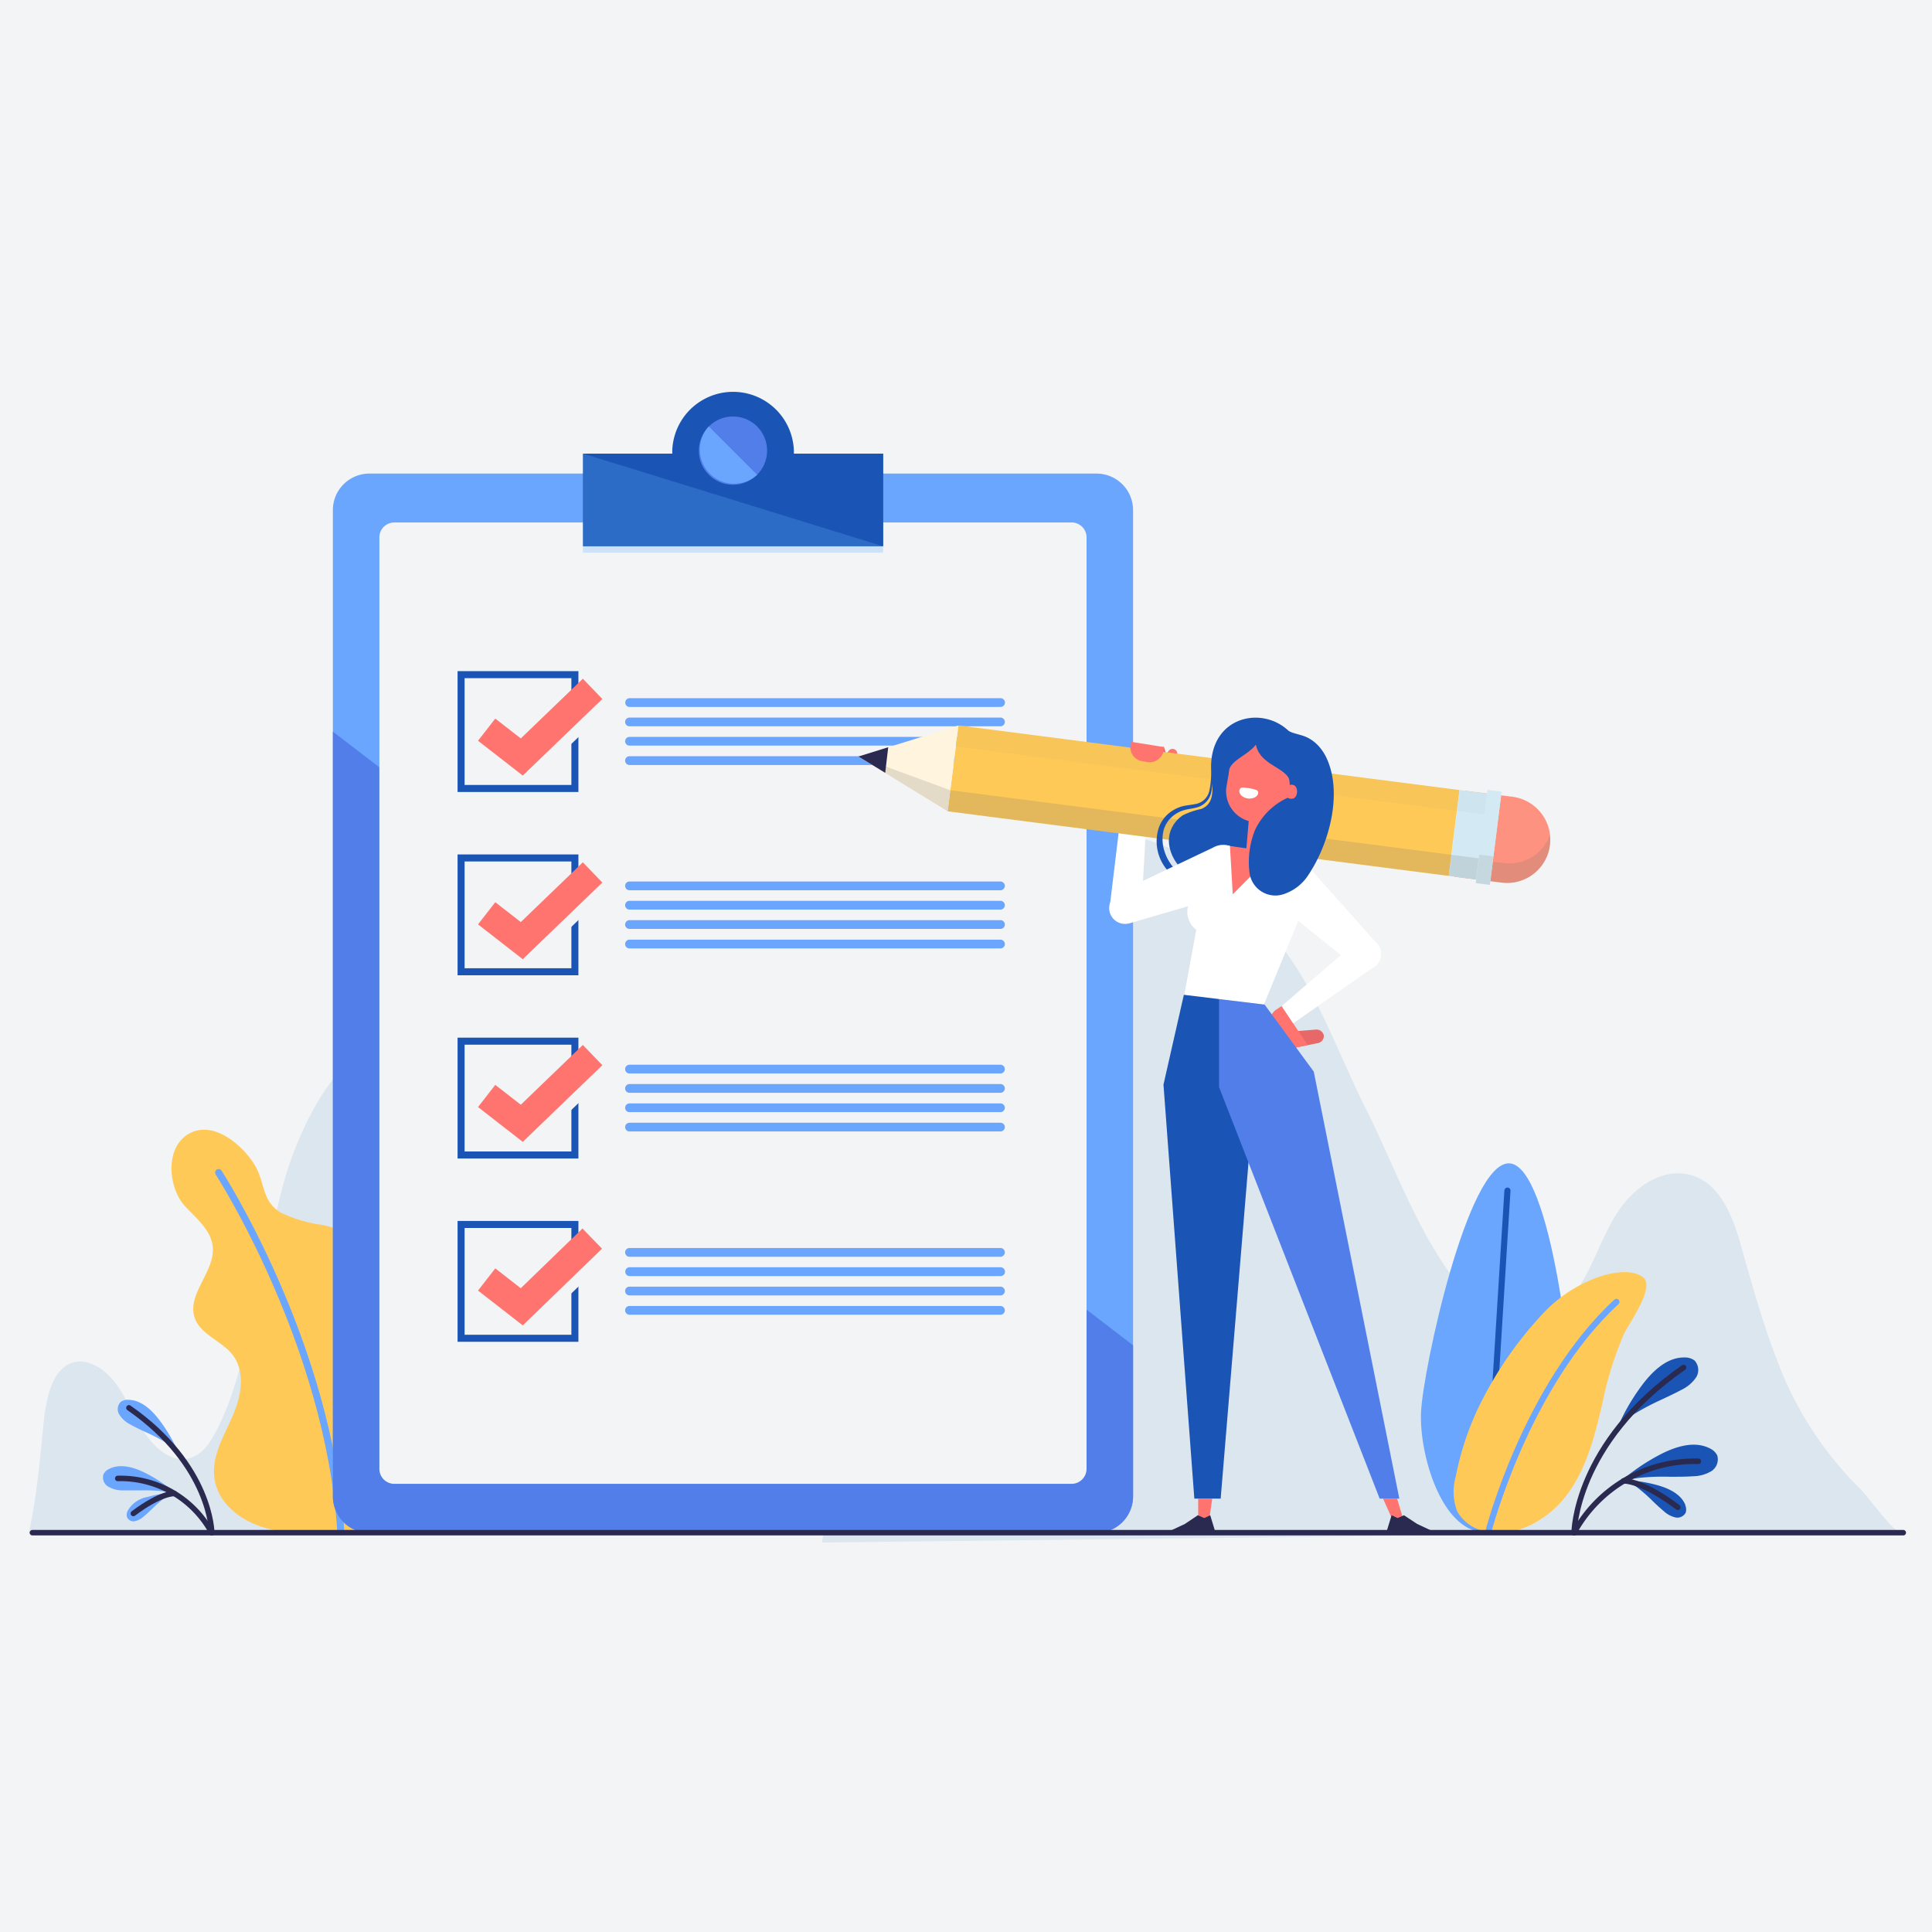<svg id="Layer_1" data-name="Layer 1" xmlns="http://www.w3.org/2000/svg" viewBox="0 0 275 275"><title>vprasalnik</title><g id="BACKGROUND"><rect id="Rectangle_1512" data-name="Rectangle 1512" width="275" height="275" fill="#f3f4f6"/></g><g id="OBJECTS"><g id="Group_11024" data-name="Group 11024"><g id="Group_10996" data-name="Group 10996"><path id="Path_10449" data-name="Path 10449" d="M252.85,193.35c-2-5.18-3.52-10.68-5.17-16.49-1.11-3.92-2.9-8.3-6.77-9.53s-7.83,1.29-10.15,4.49-3.49,7.1-5.48,10.52c-3.59,6.21-10,8.81-15.22,3.35-7.52-7.79-10.9-18.41-15.67-27.92-3.47-6.9-6.36-15-10.72-21.34-6.65-9.7-15.77-18-27.9-18-7.68,1.16-14.45,8-19,16.48s-7.25,18.62-9.53,28.71C123.05,182,120,200.8,117,219.56l153-1.78c-.61,0-4.36-5-5.07-5.7A50.38,50.38,0,0,1,252.85,193.35Z" fill="#dce6ef"/><g id="Group_10994" data-name="Group 10994"><path id="Path_10450" data-name="Path 10450" d="M223.81,202.09c-.3,5.95-6.77,16.35-12.72,16S202,207,202.27,201s6.64-35.71,12.58-35.41S224.11,196.15,223.81,202.09Z" fill="#6aa5fe"/><line id="Line_67" data-name="Line 67" x1="214.57" y1="169.47" x2="211.57" y2="217.66" stroke-width="0.87" stroke="#1a55b5" stroke-linecap="round" stroke-linejoin="round" fill="none"/><path id="Path_10451" data-name="Path 10451" d="M210.2,200.86a41.33,41.33,0,0,0-3,9.35,7.81,7.81,0,0,0,.23,4.94,5.94,5.94,0,0,0,4.43,2.9c4.42.72,8.85-2,11.44-5.64s3.71-8.12,4.74-12.48a49.85,49.85,0,0,1,3.14-10.12c.65-1.37,4.49-6.66,2.68-8-2.49-2-9.67.18-14.28,5.21A53.57,53.57,0,0,0,210.2,200.86Z" fill="#ffc957"/><path id="Path_10452" data-name="Path 10452" d="M211.86,218s5.33-20.77,18.22-32.69" fill="none" stroke="#6aa5fe" stroke-linecap="round" stroke-linejoin="round" stroke-width="0.87"/></g><g id="Group_10995" data-name="Group 10995"><path id="Path_10453" data-name="Path 10453" d="M241.46,196a5.23,5.23,0,0,1-2.09,1.81c-1,.54-2,1-3,1.47a35.58,35.58,0,0,0-3.78,2,13,13,0,0,0-2.32,1.85,29.39,29.39,0,0,1,3.68-6.26c1.88-2.42,3.81-3.65,5.74-3.65h.13a2.24,2.24,0,0,1,1.39.44A2,2,0,0,1,241.46,196Z" fill="#1a55b5"/><path id="Path_10454" data-name="Path 10454" d="M243.62,209.39a5.24,5.24,0,0,1-2.67.74c-1.1.08-2.22.07-3.31.07a33.64,33.64,0,0,0-4.26.15,12.92,12.92,0,0,0-2.89.67,29.54,29.54,0,0,1,6-4.08c2.74-1.38,5-1.67,6.76-.84l.12.06a2.21,2.21,0,0,1,1.06,1A2,2,0,0,1,243.62,209.39Z" fill="#1a55b5"/><path id="Path_10455" data-name="Path 10455" d="M238.53,216a3.59,3.59,0,0,1-1.68-.88c-.58-.48-1.13-1-1.67-1.52a22.13,22.13,0,0,0-2.19-1.92,8.58,8.58,0,0,0-1.76-1,20.29,20.29,0,0,1,4.9.78c2,.6,3.27,1.52,3.76,2.75l0,.08a1.53,1.53,0,0,1,.06,1A1.34,1.34,0,0,1,238.53,216Z" fill="#1a55b5"/><path id="Path_10456" data-name="Path 10456" d="M224.06,218.16s.06-12.71,15.58-23.51" fill="none" stroke="#2a294f" stroke-linecap="round" stroke-linejoin="round" stroke-width="0.78"/><path id="Path_10457" data-name="Path 10457" d="M224.06,218.16A19.55,19.55,0,0,1,241.75,208" fill="none" stroke="#2a294f" stroke-linecap="round" stroke-linejoin="round" stroke-width="0.78"/><path id="Path_10458" data-name="Path 10458" d="M231.09,210.79s2.5-.18,7.73,3.76" fill="none" stroke="#2a294f" stroke-linecap="round" stroke-linejoin="round" stroke-width="0.78"/></g></g><g id="Group_10998" data-name="Group 10998"><path id="Path_10459" data-name="Path 10459" d="M90.66,218.27c-3.59-13.56-7.2-27.13-11.42-40.27-2.38-7.41-5-14.79-8.65-20.72S62.11,147,57.26,147c-7.47,1.44-12.29,8.82-15.45,17-2.08,5.36-3.08,11.85-4.55,17.51-2,7.8-3.08,16.29-7,23.11-2.71,4.78-6.89,3.56-9.71-.73-1.55-2.37-2.64-5.19-4.38-7.35s-4.49-3.57-6.69-2.21-2.95,5-3.26,8.06c-.45,4.61-.85,9-1.59,13.16-.16.91-.34,1.81-.54,2.71H90.66Z" fill="#dce6ef"/><path id="Path_10460" data-name="Path 10460" d="M58.57,199.55c-2.24-2.59-5.08-4.82-6-8.08-.65-2.39-.13-4.91.12-7.37s.17-5.18-1.43-7.07c-1.31-1.56-3.38-2.24-5.37-2.67a19.91,19.91,0,0,1-5.84-1.71c-2.87-1.64-2.3-4.45-3.84-6.9-1.72-2.76-5.75-6.27-9.2-4.44-3.65,1.94-3.07,7.82-.64,10.42,1.61,1.72,3.67,3.37,3.91,5.72.36,3.53-3.69,6.72-2.58,10.09.83,2.49,4,3.34,5.52,5.46s1.22,5,.32,7.46-2.33,4.68-2.89,7.22c-1.15,5.18,2.92,8.76,7.55,9.92,4.26,1.06,13.45.56,13.45.56A17.58,17.58,0,0,0,60.38,211a9.11,9.11,0,0,0,.5-7.92A13.08,13.08,0,0,0,58.57,199.55Z" fill="#ffc957"/><path id="Path_10461" data-name="Path 10461" d="M31.12,166.9S46.8,191.13,48.51,218" fill="none" stroke="#6aa5fe" stroke-linecap="round" stroke-linejoin="round"/><g id="Group_10997" data-name="Group 10997"><path id="Path_10462" data-name="Path 10462" d="M17.15,199.58a1.58,1.58,0,0,1,1-.33h.1c1.46,0,2.92.92,4.34,2.76a22,22,0,0,1,2.79,4.73,9.94,9.94,0,0,0-1.76-1.4,25.79,25.79,0,0,0-2.86-1.48c-.75-.35-1.52-.71-2.24-1.12A3.88,3.88,0,0,1,17,201.37,1.46,1.46,0,0,1,17.15,199.58Z" fill="#6aa5fe"/><path id="Path_10463" data-name="Path 10463" d="M14.74,209.84a1.58,1.58,0,0,1,.8-.75l.09-.05c1.32-.62,3-.41,5.1.64a21.92,21.92,0,0,1,4.54,3.09,9.62,9.62,0,0,0-2.18-.52,26.66,26.66,0,0,0-3.22-.11c-.83,0-1.68,0-2.5,0a4,4,0,0,1-2-.56A1.49,1.49,0,0,1,14.74,209.84Z" fill="#6aa5fe"/><path id="Path_10464" data-name="Path 10464" d="M18.1,216a1.05,1.05,0,0,1,0-.74.14.14,0,0,1,0-.07A4,4,0,0,1,21,213.08a14.89,14.89,0,0,1,3.7-.59,6.77,6.77,0,0,0-1.33.77,19.14,19.14,0,0,0-1.66,1.45c-.4.39-.82.79-1.26,1.15a2.84,2.84,0,0,1-1.27.67A1,1,0,0,1,18.1,216Z" fill="#6aa5fe"/><path id="Path_10465" data-name="Path 10465" d="M30.14,218.16s-.05-9.61-11.79-17.77" fill="none" stroke="#2a294f" stroke-linecap="round" stroke-linejoin="round" stroke-width="0.78"/><path id="Path_10466" data-name="Path 10466" d="M30.14,218.16a14.79,14.79,0,0,0-13.38-7.72" fill="none" stroke="#2a294f" stroke-linecap="round" stroke-linejoin="round" stroke-width="0.78"/><path id="Path_10467" data-name="Path 10467" d="M24.82,212.59s-1.89-.14-5.84,2.84" fill="none" stroke="#2a294f" stroke-linecap="round" stroke-linejoin="round" stroke-width="0.78"/></g></g><g id="Group_11000" data-name="Group 11000"><path id="Path_10468" data-name="Path 10468" d="M156.08,218.16H52.58a5.2,5.2,0,0,1-5.2-5.2h0V72.61a5.2,5.2,0,0,1,5.2-5.2h103.5a5.2,5.2,0,0,1,5.2,5.2V213A5.2,5.2,0,0,1,156.08,218.16Z" fill="#6aa5fe"/><path id="Path_10469" data-name="Path 10469" d="M47.38,104.14V213a5.2,5.2,0,0,0,5.2,5.2h103.5a5.2,5.2,0,0,0,5.2-5.2h0V191.49Z" fill="#527ee9"/><path id="Path_10470" data-name="Path 10470" d="M152.53,211.21H56.12A2.13,2.13,0,0,1,54,209.08V76.49a2.12,2.12,0,0,1,2.12-2.12h96.41a2.12,2.12,0,0,1,2.13,2.12V209.08a2.14,2.14,0,0,1-2.12,2.13Z" fill="#f3f4f6"/><g id="Group_10999" data-name="Group 10999"><path id="Path_10471" data-name="Path 10471" d="M113,64.57c0-.15,0-.29,0-.43a8.66,8.66,0,0,0-17.31,0c0,.14,0,.28,0,.43H83V77.76h42.72V64.57Z" fill="#1a55b5"/><path id="Path_10472" data-name="Path 10472" d="M83,64.57V77.76h42.72Z" fill="#2c6bc6"/><circle id="Ellipse_3235" data-name="Ellipse 3235" cx="104.33" cy="64.14" r="4.86" fill="#527ee9"/><path id="Path_10473" data-name="Path 10473" d="M100.89,60.7a4.87,4.87,0,0,0,6.88,6.88Z" fill="#6aa5fe"/><rect id="Rectangle_1513" data-name="Rectangle 1513" x="82.97" y="77.76" width="42.72" height="0.91" fill="#cde1f9"/></g></g><g id="Group_11021" data-name="Group 11021"><g id="Group_11005" data-name="Group 11005"><rect id="Rectangle_1514" data-name="Rectangle 1514" x="65.63" y="96.03" width="16.2" height="16.2" fill="none" stroke="#1a55b5" stroke-miterlimit="10"/><g id="Group_11003" data-name="Group 11003"><g id="Group_11001" data-name="Group 11001"><path id="Path_10474" data-name="Path 10474" d="M70.37,105l4.95,3.89,10.08-9.7" fill="none" stroke="#f3f4f6" stroke-miterlimit="10" stroke-width="4"/></g><g id="Group_11002" data-name="Group 11002"><path id="Path_10475" data-name="Path 10475" d="M69.27,103.86l5,3.89,10.08-9.7" fill="none" stroke="#ff746f" stroke-miterlimit="10" stroke-width="4"/></g></g><g id="Group_11004" data-name="Group 11004"><path id="Path_10476" data-name="Path 10476" d="M142.4,100.63H89.6A.62.62,0,0,1,89,100h0a.62.62,0,0,1,.62-.62h52.8a.63.63,0,0,1,.63.62h0a.62.62,0,0,1-.62.62Z" fill="#6aa5fe"/><path id="Path_10477" data-name="Path 10477" d="M142.4,103.38H89.6a.62.62,0,0,1-.62-.62h0a.62.62,0,0,1,.62-.62h52.8a.63.63,0,0,1,.63.62h0a.62.62,0,0,1-.62.62Z" fill="#6aa5fe"/><path id="Path_10478" data-name="Path 10478" d="M142.4,106.13H89.6a.62.62,0,0,1-.62-.62h0a.62.62,0,0,1,.62-.62h52.8a.63.63,0,0,1,.63.62h0a.62.62,0,0,1-.62.62Z" fill="#6aa5fe"/><path id="Path_10479" data-name="Path 10479" d="M142.4,108.89H89.6a.63.63,0,0,1-.62-.63h0a.62.62,0,0,1,.62-.62h52.8a.63.63,0,0,1,.63.62h0a.63.63,0,0,1-.62.63Z" fill="#6aa5fe"/></g></g><g id="Group_11010" data-name="Group 11010"><rect id="Rectangle_1515" data-name="Rectangle 1515" x="65.63" y="122.12" width="16.2" height="16.2" fill="none" stroke="#1a55b5" stroke-miterlimit="10"/><g id="Group_11008" data-name="Group 11008"><g id="Group_11006" data-name="Group 11006"><path id="Path_10480" data-name="Path 10480" d="M70.37,131.05l4.95,3.89,10.08-9.71" fill="none" stroke="#f3f4f6" stroke-miterlimit="10" stroke-width="4"/></g><g id="Group_11007" data-name="Group 11007"><path id="Path_10481" data-name="Path 10481" d="M69.27,130l5,3.89,10.08-9.71" fill="none" stroke="#ff746f" stroke-miterlimit="10" stroke-width="4"/></g></g><g id="Group_11009" data-name="Group 11009"><path id="Path_10482" data-name="Path 10482" d="M142.4,126.72H89.6a.63.63,0,0,1-.62-.63h0a.62.62,0,0,1,.62-.62h52.8a.63.63,0,0,1,.63.62h0a.63.63,0,0,1-.62.63Z" fill="#6aa5fe"/><path id="Path_10483" data-name="Path 10483" d="M142.4,129.47H89.6a.62.62,0,0,1-.62-.62h0a.63.63,0,0,1,.62-.63h52.8a.63.63,0,0,1,.63.63h0a.62.62,0,0,1-.62.62Z" fill="#6aa5fe"/><path id="Path_10484" data-name="Path 10484" d="M142.4,132.22H89.6a.62.62,0,0,1-.62-.62h0a.63.63,0,0,1,.62-.63h52.8a.63.63,0,0,1,.63.63h0a.62.62,0,0,1-.62.62Z" fill="#6aa5fe"/><path id="Path_10485" data-name="Path 10485" d="M142.4,135H89.6a.62.62,0,0,1-.62-.62h0a.63.63,0,0,1,.62-.63h52.8a.63.63,0,0,1,.63.63h0a.62.62,0,0,1-.62.62Z" fill="#6aa5fe"/></g></g><g id="Group_11015" data-name="Group 11015"><rect id="Rectangle_1516" data-name="Rectangle 1516" x="65.63" y="148.2" width="16.2" height="16.2" fill="none" stroke="#1a55b5" stroke-miterlimit="10"/><g id="Group_11013" data-name="Group 11013"><g id="Group_11011" data-name="Group 11011"><path id="Path_10486" data-name="Path 10486" d="M70.37,157.14,75.32,161l10.08-9.71" fill="none" stroke="#f3f4f6" stroke-miterlimit="10" stroke-width="4"/></g><g id="Group_11012" data-name="Group 11012"><path id="Path_10487" data-name="Path 10487" d="M69.27,156l5,3.89,10.08-9.71" fill="none" stroke="#ff746f" stroke-miterlimit="10" stroke-width="4"/></g></g><g id="Group_11014" data-name="Group 11014"><path id="Path_10488" data-name="Path 10488" d="M142.4,152.8H89.6a.62.62,0,0,1-.62-.62h0a.63.63,0,0,1,.62-.63h52.8a.63.63,0,0,1,.63.63h0A.63.63,0,0,1,142.4,152.8Z" fill="#6aa5fe"/><path id="Path_10489" data-name="Path 10489" d="M142.4,155.55H89.6a.62.62,0,0,1-.62-.62h0a.63.63,0,0,1,.62-.63h52.8a.63.63,0,0,1,.63.63h0A.63.63,0,0,1,142.4,155.55Z" fill="#6aa5fe"/><path id="Path_10490" data-name="Path 10490" d="M142.4,158.3H89.6a.62.62,0,0,1-.62-.62h0a.62.62,0,0,1,.62-.62h52.8a.62.62,0,0,1,.63.62h0A.63.63,0,0,1,142.4,158.3Z" fill="#6aa5fe"/><path id="Path_10491" data-name="Path 10491" d="M142.4,161.05H89.6a.62.62,0,0,1-.62-.62h0a.62.62,0,0,1,.62-.62h52.8a.63.63,0,0,1,.63.62h0A.63.63,0,0,1,142.4,161.05Z" fill="#6aa5fe"/></g></g><g id="Group_11020" data-name="Group 11020"><rect id="Rectangle_1517" data-name="Rectangle 1517" x="65.63" y="174.29" width="16.2" height="16.2" fill="none" stroke="#1a55b5" stroke-miterlimit="10"/><g id="Group_11018" data-name="Group 11018"><g id="Group_11016" data-name="Group 11016"><path id="Path_10492" data-name="Path 10492" d="M70.37,183.22l4.95,3.89L85.4,177.4" fill="none" stroke="#f3f4f6" stroke-miterlimit="10" stroke-width="4"/></g><g id="Group_11017" data-name="Group 11017"><path id="Path_10493" data-name="Path 10493" d="M69.27,182.12l5,3.89L84.3,176.3" fill="none" stroke="#ff746f" stroke-miterlimit="10" stroke-width="4"/></g></g><g id="Group_11019" data-name="Group 11019"><path id="Path_10494" data-name="Path 10494" d="M142.4,178.89H89.6a.63.63,0,0,1-.62-.63h0a.62.62,0,0,1,.62-.62h52.8a.63.63,0,0,1,.63.62h0A.63.63,0,0,1,142.4,178.89Z" fill="#6aa5fe"/><path id="Path_10495" data-name="Path 10495" d="M142.4,181.64H89.6A.63.63,0,0,1,89,181h0a.62.62,0,0,1,.62-.62h52.8a.63.63,0,0,1,.63.62h0A.63.63,0,0,1,142.4,181.64Z" fill="#6aa5fe"/><path id="Path_10496" data-name="Path 10496" d="M142.4,184.39H89.6a.63.63,0,0,1-.62-.63h0a.62.62,0,0,1,.62-.62h52.8a.63.63,0,0,1,.63.62h0A.63.63,0,0,1,142.4,184.39Z" fill="#6aa5fe"/><path id="Path_10497" data-name="Path 10497" d="M142.4,187.14H89.6a.63.63,0,0,1-.62-.63h0a.62.62,0,0,1,.62-.62h52.8a.63.63,0,0,1,.63.62h0A.63.63,0,0,1,142.4,187.14Z" fill="#6aa5fe"/></g></g></g><g id="Group_11023" data-name="Group 11023"><path id="Path_10498" data-name="Path 10498" d="M165.9,109.93c-.33.26-3.39,2.06-3.39,2.06l-2.16-2.77.64-3.17,4.67.29.81,2.37C166.67,109.27,166.32,109.61,165.9,109.93Z" fill="#fe9280"/><path id="Path_10499" data-name="Path 10499" d="M165.66,106.35l.7,2.07-2.15.86a2,2,0,0,1-2.6-1,2,2,0,0,1-.15-1l.14-1.14Z" fill="#e86767"/><path id="Path_10500" data-name="Path 10500" d="M164.6,109.11l1.87.27,1-1.75a.68.68,0,0,0-.21-.93h0a.68.68,0,0,0-.94.21Z" fill="#ff746f"/><path id="Path_10501" data-name="Path 10501" d="M163.19,116.59l-3.85,1L158,128.7l4.5.18Z" fill="#fff"/><g id="Group_11022" data-name="Group 11022"><path id="Path_10502" data-name="Path 10502" d="M213.74,125.63l-6.72-.84,1.54-12.22,6.72.84a6.17,6.17,0,0,1,5.34,6.88h0a6.15,6.15,0,0,1-6.88,5.34Z" fill="#fe9280"/><path id="Path_10503" data-name="Path 10503" d="M214.09,122.85l-6.72-.85-.35,2.79,6.72.84a6.15,6.15,0,0,0,6.88-5.34,6,6,0,0,0,0-1.41A6.16,6.16,0,0,1,214.09,122.85Z" fill="#777470" opacity="0.2" style="isolation:isolate"/><path id="Path_10504" data-name="Path 10504" d="M206.2,124.68l-71.31-9.2,1.54-12.22,71.31,9.2Z" fill="#ffc957"/><path id="Path_10505" data-name="Path 10505" d="M122.19,107.68l12.7,7.8,1.54-12.22Z" fill="#fff4dd"/><path id="Path_10506" data-name="Path 10506" d="M122.19,107.68l12.7,7.8.37-3Z" fill="#777470" opacity="0.2" style="isolation:isolate"/><path id="Path_10507" data-name="Path 10507" d="M126.43,106.36l-4.24,1.32L126,110Z" fill="#2a294f"/><rect id="Rectangle_1518" data-name="Rectangle 1518" x="203.77" y="115.98" width="12.32" height="5.95" transform="translate(65.69 312.37) rotate(-82.82)" fill="#d3eaf5"/><rect id="Rectangle_1519" data-name="Rectangle 1519" x="205.19" y="118.17" width="13.37" height="2.03" transform="translate(67.16 314.51) rotate(-82.82)" fill="#d3eaf5"/><path id="Path_10508" data-name="Path 10508" d="M210.09,125.17l-75.2-9.69.38-3,75.19,9.69Z" fill="#777470" opacity="0.2" style="isolation:isolate"/><path id="Path_10509" data-name="Path 10509" d="M211.25,115.94l-75.2-9.69.38-3,75.2,9.69Z" fill="#777470" opacity="0.05" style="isolation:isolate"/><rect id="Rectangle_1520" data-name="Rectangle 1520" x="209.25" y="122.77" width="4.09" height="2.03" transform="translate(62.09 317.97) rotate(-82.82)" fill="#777470" opacity="0.15" style="isolation:isolate"/></g><path id="Path_10510" data-name="Path 10510" d="M182.81,149.43l1-2.6,3.4-.27a1.07,1.07,0,0,1,1.23.85h0a1.06,1.06,0,0,1-1,1.09Z" fill="#e86767"/><path id="Path_10511" data-name="Path 10511" d="M181.06,146.83l1.75,2.6,3.33-.68-3.71-5.55-.72.47A2.27,2.27,0,0,0,181.06,146.83Z" fill="#ff746f"/><path id="Path_10512" data-name="Path 10512" d="M184.33,105.1c-3.45-5-12.17-3.7-11.94,4.38v.07a12.29,12.29,0,0,1-.25,3,2.45,2.45,0,0,1-2,1.9c-.49.11-1,.14-1.55.25a4.8,4.8,0,0,0-1.55.6,4.72,4.72,0,0,0-2.11,2.56,6.27,6.27,0,0,0,1.49,6.28,5.11,5.11,0,0,0,1.4,1,6.62,6.62,0,0,0,1.58.44c1,.22,2,.51,3.06.71l0-.09c-.95-.46-1.92-.88-2.91-1.25a6.94,6.94,0,0,1-1.39-.55,4.52,4.52,0,0,1-1.1-.9A6.4,6.4,0,0,1,165.7,121a5.38,5.38,0,0,1-.06-2.87,4.06,4.06,0,0,1,1.71-2.27,4.51,4.51,0,0,1,1.35-.59c.48-.12,1-.17,1.54-.31a2.84,2.84,0,0,0,2.19-2.3,7,7,0,0,0,.12-1.12c.1,1.5,0,3-1.58,3.61a10.73,10.73,0,0,0-2.59.89,4.49,4.49,0,0,0-1.78,2.27c-1,2.86,1.56,6.55,4.54,6.87,1.23.13,2.46.43,3.68.65.34.06,5.13,1,5.17.92l5.53-16.4Z" fill="#1a55b5"/><path id="Path_10513" data-name="Path 10513" d="M184.07,145.66l11.23-7.84-1.57-4.34-11.3,9.72Z" fill="#fff"/><circle id="Ellipse_3236" data-name="Ellipse 3236" cx="194.34" cy="135.79" r="2.25" fill="#fff"/><path id="Path_10514" data-name="Path 10514" d="M192.86,137.56l3.2-3.17L186.82,124a2.91,2.91,0,0,0-4.06-.6,4,4,0,0,0-.31.27h0c-1.25,1.24-1.12,4.69.29,5.75Z" fill="#fff"/><rect id="Rectangle_1521" data-name="Rectangle 1521" x="175.47" y="117.48" width="7.96" height="3.8" transform="translate(45.34 288.12) rotate(-85.16)" fill="#ff746f"/><circle id="Ellipse_3237" data-name="Ellipse 3237" cx="160.13" cy="129.26" r="2.25" fill="#fff"/><path id="Path_10515" data-name="Path 10515" d="M158.56,127.35l2.28,4.05,13.95-4.06c1.71-.43,2.63-3.66,2-5.3h0a2.9,2.9,0,0,0-3.79-1.56,2.42,2.42,0,0,0-.36.18Z" fill="#fff"/><path id="Path_10516" data-name="Path 10516" d="M179.9,143,187,125.67a2.46,2.46,0,0,0-1.78-3l-.27,0-10.13-2.3a2.44,2.44,0,0,0-2.78,2.37l-3.47,18.89Z" fill="#fff"/><path id="Path_10517" data-name="Path 10517" d="M178.76,106c-1.17,1.48-3.27,2.1-3.77,3.46l-.1.62v.07l-.33,1.9a4.42,4.42,0,0,0,8.71,1.47l.36-2.14C183.38,109.23,179.4,109.07,178.76,106Z" fill="#ff746f"/><circle id="Ellipse_3238" data-name="Ellipse 3238" cx="183.81" cy="112.71" r="1.02" fill="#ff746f"/><path id="Path_10518" data-name="Path 10518" d="M173.53,142.21l5.07,12.53-4.85,58.57H170l-4.39-58.93,2.9-12.78Z" fill="#1a55b5"/><path id="Path_10519" data-name="Path 10519" d="M173.52,142.21v12.53l22.86,58.57h2.8L187,152.53l-7-9.54Z" fill="#527ee9"/><path id="Path_10520" data-name="Path 10520" d="M172.11,216.37h-1.56v-3.06h2Z" fill="#ff746f"/><path id="Path_10521" data-name="Path 10521" d="M170.5,215.68l.91.4.85-.4.76,2.48H166l2.65-1.24Z" fill="#2a294f"/><path id="Path_10522" data-name="Path 10522" d="M198.23,216.37h1.55l-.92-3.06h-2Z" fill="#ff746f"/><path id="Path_10523" data-name="Path 10523" d="M199.84,215.68l-.91.4-.85-.4-.76,2.48h7.05l-2.65-1.24Z" fill="#2a294f"/><circle id="Ellipse_3239" data-name="Ellipse 3239" cx="172.2" cy="129.79" r="3.2" fill="#fff"/><path id="Path_10524" data-name="Path 10524" d="M175.07,120.43l.4,6.87,5.94-6Z" fill="#ff746f"/><path id="Path_10525" data-name="Path 10525" d="M188,106.56a5.54,5.54,0,0,0-1.81-1.53c-1.12-.59-2.38-.53-3.4-1.4l.8,8.06c1.47-.42,1.38,2.74-.32,1.87a9.5,9.5,0,0,0-4.63,4.58,12.14,12.14,0,0,0-.79,6,3.71,3.71,0,0,0,4.06,3.31,4.2,4.2,0,0,0,.93-.22,6.68,6.68,0,0,0,3.47-2.81c2.94-4.45,4.9-11.75,2.39-16.77A6.87,6.87,0,0,0,188,106.56Z" fill="#1a55b5"/><path id="Path_10526" data-name="Path 10526" d="M161,105.59l-.09.51a2,2,0,0,0,1.63,2.24l.83.14a2,2,0,0,0,2.25-1.62l.08-.52Z" fill="#ff746f"/><path id="Path_10527" data-name="Path 10527" d="M178.9,112.48a6.18,6.18,0,0,0-2.21-.37.59.59,0,0,0-.26.67,1,1,0,0,0,.46.6,1.74,1.74,0,0,0,1.67.14,1,1,0,0,0,.48-.45A.48.48,0,0,0,178.9,112.48Z" fill="#fff"/></g><line id="Line_68" data-name="Line 68" x1="4.61" y1="218.16" x2="270.91" y2="218.16" stroke-width="0.78" stroke="#2a294f" stroke-linecap="round" stroke-linejoin="round" fill="none"/></g></g></svg>